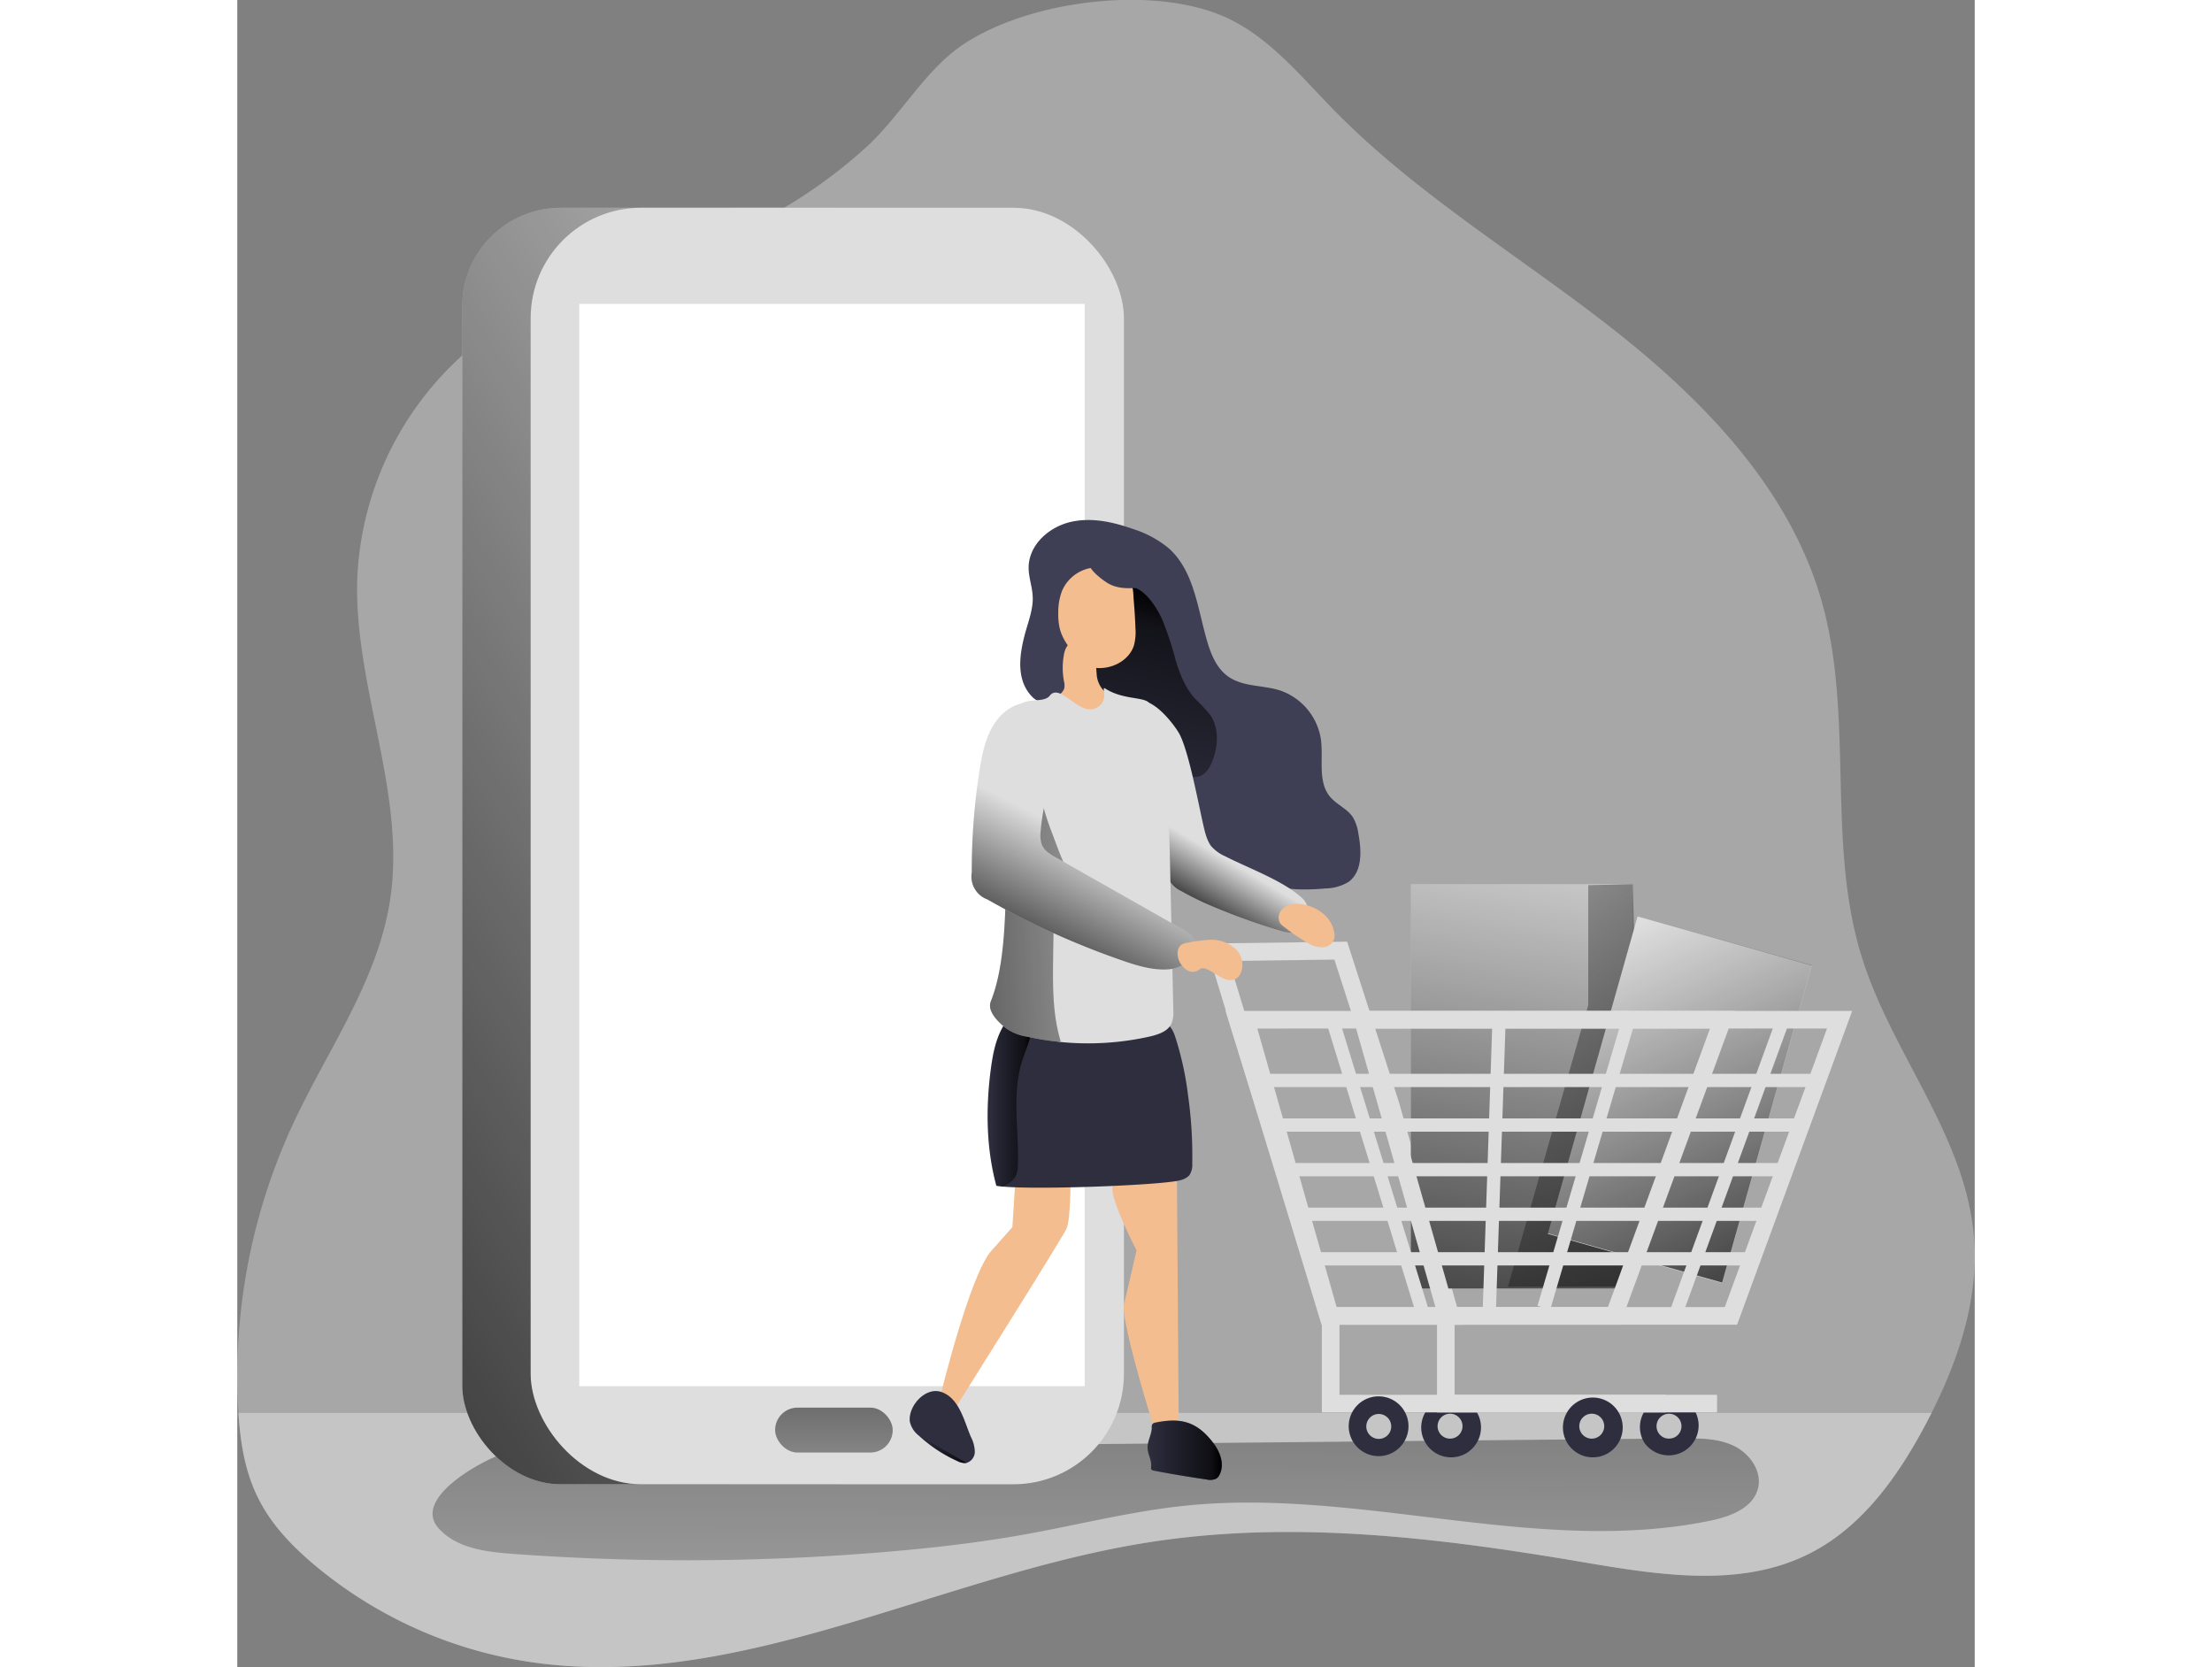 <svg id="Layer_1" data-name="Layer 1" xmlns="http://www.w3.org/2000/svg" xmlns:xlink="http://www.w3.org/1999/xlink" viewBox="0 0 417.98 401.07" width="406" height="306" class="illustration styles_illustrationTablet__1DWOa"><rect x="0" y="0" width="417.98" height="401.07" fill="#808080" stroke="none"/><defs><linearGradient id="linear-gradient" x1="214.4" y1="209.18" x2="213.45" y2="449.5" gradientUnits="userSpaceOnUse"><stop offset="0.01"></stop><stop offset="0.13" stop-opacity="0.69"></stop><stop offset="1" stop-opacity="0"></stop></linearGradient><linearGradient id="linear-gradient-2" x1="-29.06" y1="290.81" x2="271.34" y2="103.42" xlink:href="#linear-gradient"></linearGradient><linearGradient id="linear-gradient-3" x1="233.04" y1="143.05" x2="215.88" y2="222.92" xlink:href="#linear-gradient"></linearGradient><linearGradient id="linear-gradient-4" x1="296.3" y1="334.3" x2="321.09" y2="192.2" xlink:href="#linear-gradient"></linearGradient><linearGradient id="linear-gradient-5" x1="418.02" y1="275.44" x2="253.04" y2="251.13" xlink:href="#linear-gradient"></linearGradient><linearGradient id="linear-gradient-6" x1="378.23" y1="317.23" x2="336.27" y2="227.27" gradientTransform="translate(-58.97 106.39) rotate(-15.78)" xlink:href="#linear-gradient"></linearGradient><linearGradient id="linear-gradient-7" x1="7184.73" y1="216.54" x2="7177.58" y2="204.38" gradientTransform="matrix(-1, 0, 0, 1, 7416.35, 0)" xlink:href="#linear-gradient"></linearGradient><linearGradient id="linear-gradient-8" x1="7218.32" y1="266.34" x2="7228.56" y2="266.34" gradientTransform="matrix(-1, 0, 0, 1, 7416.35, 0)" xlink:href="#linear-gradient"></linearGradient><linearGradient id="linear-gradient-9" x1="7260.58" y1="217.9" x2="7164.48" y2="212.48" gradientTransform="matrix(-1, 0, 0, 1, 7416.35, 0)" xlink:href="#linear-gradient"></linearGradient><linearGradient id="linear-gradient-10" x1="7172.3" y1="350.3" x2="7190.19" y2="350.3" gradientTransform="matrix(-1, 0, 0, 1, 7416.35, 0)" xlink:href="#linear-gradient"></linearGradient><linearGradient id="linear-gradient-11" x1="7233.66" y1="350.09" x2="7245.13" y2="350.09" gradientTransform="matrix(-1, 0, 0, 1, 7416.35, 0)" xlink:href="#linear-gradient"></linearGradient><linearGradient id="linear-gradient-12" x1="7218.48" y1="233.39" x2="7203.46" y2="204.31" gradientTransform="matrix(-1, 0, 0, 1, 7416.35, 0)" xlink:href="#linear-gradient"></linearGradient><linearGradient id="linear-gradient-13" x1="143.69" y1="307.19" x2="143.34" y2="393.52" xlink:href="#linear-gradient"></linearGradient></defs><title>Shopping online</title><path d="M414.85,341.33c-.5,1-1,1.94-1.5,2.9-6.65,12.51-15.34,24.69-28,31-16.7,8.38-36.6,5-55,1.89-34.28-5.81-69.37-10.06-103.72-4.68-51.35,8-100.86,37.43-152,28.3a104.77,104.77,0,0,1-48.82-22.86c-5.27-4.44-10.18-9.5-13.3-15.64C9.17,355.83,8,348.56,7.54,341.33c0-.57-.08-1.15-.1-1.71a144.3,144.3,0,0,1,13.18-67.69C28.9,254.09,41,237.5,44,218.07c4-25.71-8.67-51.32-7.88-77.32A76.7,76.7,0,0,1,73.48,78C89,69,107.27,65.77,123.9,58.87A120.33,120.33,0,0,0,158.38,37c8.19-7.36,14.11-18.42,23.13-24.61,16.27-11.14,47.8-15,65.2-6,9.65,5,16.72,13.7,24.32,21.47,19.77,20.18,44.33,34.89,66.6,52.28s43.13,38.85,50.81,66c7.83,27.66,1.08,58,9.6,85.42,7.2,23.23,25,43.1,27,67.34C426.28,313.65,421.49,328.14,414.85,341.33Z" transform="translate(-7.26 -1.43)" fill="#DEDEDE" opacity="0.41"></path><path d="M414.85,341.33c-.5,1-1,1.94-1.5,2.9-6.65,12.51-15.34,24.69-28,31-16.7,8.38-36.6,5-55,1.89-34.28-5.81-69.37-10.06-103.72-4.68-51.35,8-100.86,37.43-152,28.3a104.77,104.77,0,0,1-48.82-22.86c-5.27-4.44-10.18-9.5-13.3-15.64C9.17,355.83,8,348.56,7.54,341.33Z" transform="translate(-7.26 -1.43)" fill="#DEDEDE" opacity="0.55"></path><path d="M55.67,369.05c4.27,4.81,11.34,5.71,17.76,6.18a571,571,0,0,0,90-.48c11-.93,22.05-2.19,32.95-4.13,13.23-2.36,26.3-5.74,39.67-7.05,41.85-4.1,84.45,12.18,125.63,3.67,4.75-1,10.2-3,11.41-7.72,1.07-4.11-1.94-8.4-5.77-10.25s-8.25-1.84-12.5-1.8c-87.63.76-175.26,1.86-262.89,2.28-7,0-14.55-.87-21.25,1.57C65.1,353.36,49.48,362.09,55.67,369.05Z" transform="translate(-7.26 -1.43)" fill="url(#linear-gradient)"></path><rect x="54.13" y="49.98" width="113.48" height="307.08" rx="23.69" fill="#DEDEDE"></rect><rect x="54.13" y="49.98" width="113.48" height="307.08" rx="23.69" fill="url(#linear-gradient-2)"></rect><rect x="70.58" y="49.98" width="142.72" height="307.08" rx="26.57" fill="#DEDEDE"></rect><rect x="82.27" y="73.11" width="121.59" height="260.35" fill="#fff"></rect><path d="M233.32,285.5l.42,58.23-6.14.58s-7.95-25.43-7-29.25,3-12.87,3-12.87-6-11.44-5.8-15a12,12,0,0,1,2.39-6.2Z" transform="translate(-7.26 -1.43)" fill="#f3bd8f"></path><path d="M207.73,285.5s0,9.22-.95,11.44-26.39,42.6-26.39,42.6l-3.74-3.26s6.92-28.21,12-33.93l5.08-5.72.78-12.25Z" transform="translate(-7.26 -1.43)" fill="#f3bd8f"></path><path d="M198.58,144.39c-.24-2.7-1.33-5.14-.8-8,.9-4.89,5.5-8.49,10.37-9.49s9.94.14,14.63,1.8a25.39,25.39,0,0,1,8.6,4.66c6.19,5.56,6.92,14.78,9.33,22.75.94,3.09,2.32,6.26,5,8.11,3.51,2.46,8.24,2,12.32,3.28a14.77,14.77,0,0,1,9.91,11.73c.67,4.73-.85,10.22,2.22,13.88,1.6,1.91,4.19,2.88,5.53,5a10.6,10.6,0,0,1,1.27,3.85c.77,4.1,1,9.13-2.33,11.6a11,11,0,0,1-5.58,1.6c-4.77.42-9.69.43-14.21-1.12-4.06-1.4-7.59-4-11.05-6.52-7.1-5.23-14.23-10.48-20.64-16.54-4-3.77-7.74-7.67-12-11.14-2.85-2.32-5-6.29-7.83-8.28-1.46-1-3.24-1-4.68-2.36a9.62,9.62,0,0,1-2.45-4c-1.07-3.47-.46-7.21.42-10.72.75-3,2.22-6.51,2-9.64Z" transform="translate(-7.26 -1.43)" fill="#3e3e54"></path><path d="M229.67,150.23a75.57,75.57,0,0,1,3.33,10c1,3.37,2.36,6.74,4.73,9.35a41.72,41.72,0,0,1,3.58,3.83c2.17,3.15,1.92,7.45.58,11-.66,1.75-1.82,3.61-3.67,3.9s-3.38-1-4.71-2.24l-14.27-13a25,25,0,0,1-5.14-5.74c-1.85-3.21-2.17-7.11-1.76-10.8a19.62,19.62,0,0,1,3-9c1.38-2,4.87-5.59,7.62-4.8C226,143.68,228.45,147.64,229.67,150.23Z" transform="translate(-7.26 -1.43)" fill="url(#linear-gradient-3)"></path><path d="M240.16,228.41l34.1-.45,12.51,38.77,15.15,53.39H268.11ZM282.72,268l-11.53-35.73-25.33.34,25.38,83.32h25.07Z" transform="translate(-7.26 -1.43)" fill="#DEDEDE"></path><rect x="282.32" y="212.7" width="53.4" height="97.27" fill="#DEDEDE"></rect><rect x="282.32" y="212.7" width="53.4" height="97.27" fill="url(#linear-gradient-4)"></rect><polygon points="325 212.94 325 241.79 305.69 309.5 331.91 309.5 337.64 288.99 335.73 212.7 325 212.94" fill="url(#linear-gradient-5)"></polygon><rect x="332.5" y="226.34" width="43.56" height="79.35" transform="translate(78.45 -87.77) rotate(15.78)" fill="#DEDEDE"></rect><rect x="332.5" y="226.22" width="43.56" height="79.35" transform="translate(78.42 -87.77) rotate(15.78)" fill="url(#linear-gradient-6)"></rect><path d="M293.12,348.54a7.19,7.19,0,0,1,11.93-8h0a7.19,7.19,0,1,1-11.93,8Zm8.42-5.65a3,3,0,1,0-.81,4.09,3,3,0,0,0,.81-4.09Z" transform="translate(-7.26 -1.43)" fill="#2e2e3f"></path><path d="M345.79,348.54a7.19,7.19,0,0,1,11.94-8h0a7.19,7.19,0,0,1-11.94,8Zm8.42-5.65a3,3,0,1,0-.8,4.09,3,3,0,0,0,.8-4.09Z" transform="translate(-7.26 -1.43)" fill="#2e2e3f"></path><path d="M240.33,202.47a9.59,9.59,0,0,0,1.1,2.36,9.33,9.33,0,0,0,3.52,2.6c5.36,2.76,13.57,5.72,18.09,9.7a5,5,0,0,1,1.35,1.61c.65,1.41,0,3-.6,4.47a4.81,4.81,0,0,1-1.39,2.08c-1.16.84-2.77.48-4.14.07a154,154,0,0,1-15.61-5.56,68,68,0,0,1-8.28-4,6.24,6.24,0,0,1-3.71-5.13,126.07,126.07,0,0,1-1.94-15.52l-1-12.25c-.19-2.36-7.36-10.59-5.2-12.22,4.22-3.17,10.38,5.46,11.35,7.23C236.58,182.89,239.27,199.45,240.33,202.47Z" transform="translate(-7.26 -1.43)" fill="#DEDEDE"></path><path d="M240.33,202.47a9.59,9.59,0,0,0,1.1,2.36,9.33,9.33,0,0,0,3.52,2.6c5.36,2.76,13.57,5.72,18.09,9.7a5,5,0,0,1,1.35,1.61c.65,1.41,0,3-.6,4.47a4.81,4.81,0,0,1-1.39,2.08c-1.16.84-2.77.48-4.14.07a154,154,0,0,1-15.61-5.56,68,68,0,0,1-8.28-4,6.24,6.24,0,0,1-3.71-5.13,126.07,126.07,0,0,1-1.94-15.52l-1-12.25c-.19-2.36-7.36-10.59-5.2-12.22,4.22-3.17,10.38,5.46,11.35,7.23C236.58,182.89,239.27,199.45,240.33,202.47Z" transform="translate(-7.26 -1.43)" fill="url(#linear-gradient-7)"></path><path d="M237,281.34a4.55,4.55,0,0,1-.7,2.82,4.25,4.25,0,0,1-2.08,1.16c-4,1.26-38,2.54-44.35,1.36-2.47-9.12-2.56-18.76-1.32-28.13.49-3.65,1.21-7.37,3.14-10.5a6.2,6.2,0,0,1,2-2.13,7.7,7.7,0,0,1,3.93-.73c9.8-.1,19.77-.33,29.51,1.06,3,.43,4.63,1.38,5.69,4.35A75.52,75.52,0,0,1,236,265,103.33,103.33,0,0,1,237,281.34Z" transform="translate(-7.26 -1.43)" fill="#2e2e3f"></path><path d="M189.89,286.68l1.52.26a12.25,12.25,0,0,0,1.06-.62,5.7,5.7,0,0,0,2.05-1.94,6,6,0,0,0,.52-2.63c.28-7.55-1.16-15.22.38-22.62.55-2.66,1.65-5.06,2.43-7.62.72-2.34-.88-3.74-2.77-5.11a6.41,6.41,0,0,0-1.06-.65l-.34.17a6,6,0,0,0-2,2.13c-1.94,3.13-2.66,6.85-3.15,10.5C187.33,267.91,187.41,277.56,189.89,286.68Z" transform="translate(-7.26 -1.43)" fill="url(#linear-gradient-8)"></path><path d="M214,163.46a6.26,6.26,0,0,0,1.7,4.1c1.56,1.4,3.93,1.32,5.87,2.1a1.72,1.72,0,0,1,.66.41,1.5,1.5,0,0,1,.3.59,5.06,5.06,0,0,1-.23,3.07,10.8,10.8,0,0,1-6.69,6.18,20.29,20.29,0,0,1-9.3.65,6.9,6.9,0,0,1-3-.89,7.18,7.18,0,0,1-2.22-2.79,8.88,8.88,0,0,1-1.19-3.28,3.41,3.41,0,0,1,1.23-3.12,6.09,6.09,0,0,1,1.37-.63,12.86,12.86,0,0,0,2.16-1.09,3.26,3.26,0,0,0,1.54-1.68,4.23,4.23,0,0,0-.08-1.87,17.17,17.17,0,0,1,0-6.23,5.69,5.69,0,0,1,.56-1.75,3.52,3.52,0,0,1,5.5-.86C214.15,158.19,213.73,161.07,214,163.46Z" transform="translate(-7.26 -1.43)" fill="#f3bd8f"></path><path d="M223.33,152.48a12.5,12.5,0,0,1-.35,4.18c-1,3.24-4.43,5.33-7.82,5.47a6.27,6.27,0,0,1-3.23-.61,8.34,8.34,0,0,1-1.58-1.2c-2.37-2.17-4.55-4.76-5.27-7.89a15.11,15.11,0,0,1-.31-3.62,14.26,14.26,0,0,1,.9-5.23A9.34,9.34,0,0,1,213,138c3.29-.42,6.36,1.24,8.76,3.3,1.2,1,1,3.07,1.17,4.61C223.11,148.1,223.26,150.29,223.33,152.48Z" transform="translate(-7.26 -1.43)" fill="#f3bd8f"></path><path d="M192.22,248.82a12.27,12.27,0,0,0,5.08,2,67.74,67.74,0,0,0,29.53-.05c2-.47,4.29-1.21,5.17-3.11a7.21,7.21,0,0,0,.44-3.27q-.34-15.69-.7-31.4c-.26-11.9-.52-23.84-2.27-35.61a20,20,0,0,0-2.84-6.82c-1.14-1.55-6.28-.72-10.57-3.5-1.18-.76,1.38,3.18-2.47,4.81s-8.44-6.25-10.88-3.07c-1.37,1.78-5.7.46-7.07,2.23-1.1,1.42-1.78,4.43-2.21,8.05-.92,7.7-.69,18.15-.89,21.95-.72,13.3.4,30.27-4,41.26C187.6,244.67,190.23,247.25,192.22,248.82Z" transform="translate(-7.26 -1.43)" fill="#DEDEDE"></path><path d="M192.22,248.82a12.27,12.27,0,0,0,5.08,2,68,68,0,0,0,7.36,1.21l.7-.09c-1.81-5.9-1.9-12.16-1.85-18.33q.06-5.1.17-10.22c0-2.15.12-4.41,1.23-6.25s3.63-3,5.48-1.89c-3.18-1.92-5.78-10-7.08-13.33A66.89,66.89,0,0,1,199.4,187c-.5-3.5-.31-9.67-5.68-8l-.29.1c-.92,7.7-.69,18.15-.89,21.95-.72,13.3.4,30.27-4,41.26C187.6,244.67,190.23,247.25,192.22,248.82Z" transform="translate(-7.26 -1.43)" fill="url(#linear-gradient-9)"></path><path d="M228.2,343.64a1.23,1.23,0,0,0-.8.4,1.43,1.43,0,0,0-.14.8c0,1.68-1.08,3.23-1,4.9,0,1.51,1,2.91.85,4.41,0,.3-.08.64.13.85a.94.94,0,0,0,.49.21q6.38,1.21,12.81,2.13a3.34,3.34,0,0,0,2.36-.26,2.44,2.44,0,0,0,.75-1c1.16-2.37.13-5.26-1.44-7.37C238.33,343.59,234.61,342.35,228.2,343.64Z" transform="translate(-7.26 -1.43)" fill="#2e2e3f"></path><path d="M169.05,343.38a5.87,5.87,0,0,0,2.17,3.41,34.59,34.59,0,0,0,9.22,6.09,3.92,3.92,0,0,0,2.25.48,2.82,2.82,0,0,0,2-2.74,8.18,8.18,0,0,0-.94-3.52c-1.63-3.78-2.77-9.33-7.13-10.82C172.84,335,168.64,339.62,169.05,343.38Z" transform="translate(-7.26 -1.43)" fill="#2e2e3f"></path><path d="M228.12,343.64a1.23,1.23,0,0,0-.8.4,1.43,1.43,0,0,0-.14.8c0,1.68-1.08,3.23-1,4.9.05,1.51,1,2.91.85,4.41,0,.3-.08.64.13.85a.94.94,0,0,0,.49.21q6.38,1.21,12.81,2.13a3.34,3.34,0,0,0,2.36-.26,2.44,2.44,0,0,0,.75-1c1.16-2.37.13-5.26-1.44-7.37C238.25,343.59,234.53,342.35,228.12,343.64Z" transform="translate(-7.26 -1.43)" fill="url(#linear-gradient-10)"></path><path d="M171.22,346.79a34.59,34.59,0,0,0,9.22,6.09,3.92,3.92,0,0,0,2.25.48" transform="translate(-7.26 -1.43)" fill="url(#linear-gradient-11)"></path><path d="M200.52,201.56a6.69,6.69,0,0,0,.33,3.15c.61,1.4,2,2.24,3.36,3l30,17c1.41.8,2.91,1.7,3.51,3.21,1.32,3.35-2.82,6.42-6.41,6.69-3.77.28-7.49-.86-11.06-2.09a193.36,193.36,0,0,1-32.56-14.73,5.85,5.85,0,0,1-3.73-6.5,155.53,155.53,0,0,1,1.9-24.76c.71-4.48,1.72-9.15,4.72-12.56,4.46-5.06,12.63-5.22,13.33,2.22C204.75,184.57,201.09,193.21,200.52,201.56Z" transform="translate(-7.26 -1.43)" fill="#DEDEDE"></path><path d="M200.52,201.56a6.69,6.69,0,0,0,.33,3.15c.61,1.4,2,2.24,3.36,3l30,17c1.41.8,2.91,1.7,3.51,3.21,1.32,3.35-2.82,6.42-6.41,6.69-3.77.28-7.49-.86-11.06-2.09a193.36,193.36,0,0,1-32.56-14.73,5.85,5.85,0,0,1-3.73-6.5,155.53,155.53,0,0,1,1.9-24.76c.71-4.48,1.72-9.15,4.72-12.56,4.46-5.06,12.63-5.22,13.33,2.22C204.75,184.57,201.09,193.21,200.52,201.56Z" transform="translate(-7.26 -1.43)" fill="url(#linear-gradient-12)"></path><path d="M241.65,227.49a8.58,8.58,0,0,1,5.84,2.29,5.21,5.21,0,0,1,1.1,5.91,2.87,2.87,0,0,1-1.57,1.42,3.09,3.09,0,0,1-1.83-.06c-1.72-.51-3.09-1.83-4.75-2.5a1.9,1.9,0,0,0-1.3-.15,5,5,0,0,0-.79.5,2.5,2.5,0,0,1-2.29.08,4.24,4.24,0,0,1-1.74-1.57,4.49,4.49,0,0,1-.83-2.93c.17-1.61,1.1-2.12,2.49-2.29A37.07,37.07,0,0,1,241.65,227.49Z" transform="translate(-7.26 -1.43)" fill="#f3bd8f"></path><path d="M269.55,222.27a7.81,7.81,0,0,1,1.6,3.42,3.46,3.46,0,0,1-.06,1.78,3.07,3.07,0,0,1-2.91,1.84,7.2,7.2,0,0,1-3.46-1.07,46.08,46.08,0,0,1-5.53-3.77,4.79,4.79,0,0,1-1-.89,2.74,2.74,0,0,1,.44-3.39C261.53,217.29,267.4,219.6,269.55,222.27Z" transform="translate(-7.26 -1.43)" fill="#f3bd8f"></path><path d="M275.22,244.63H395.76L368.07,320.1H296.7Zm114.48,4.23H280.82l19.07,67h65.22Z" transform="translate(-7.26 -1.43)" fill="#DEDEDE"></path><path d="M245,244.63H367.6L339.9,320.1H268.53Zm116.55,4.23H252.66l19.07,67H337Z" transform="translate(-7.26 -1.43)" fill="#DEDEDE"></path><polygon points="260.92 339.77 343.67 339.77 343.67 335.54 265.16 335.54 265.16 316.55 260.92 316.55 260.92 339.77" fill="#DEDEDE"></polygon><polygon points="288.62 339.77 355.99 339.77 355.99 335.54 292.85 335.54 292.85 316.55 288.62 316.55 288.62 339.77" fill="#DEDEDE"></polygon><path d="M274.64,344.53a7.19,7.19,0,1,1,7.18,7.19A7.2,7.2,0,0,1,274.64,344.53Zm4.23,0a3,3,0,1,0,2.95-2.95A3,3,0,0,0,278.87,344.53Z" transform="translate(-7.26 -1.43)" fill="#2e2e3f"></path><path d="M327.21,348.54a7.19,7.19,0,0,1,11.93-8h0a7.19,7.19,0,1,1-11.93,8Zm8.42-5.65a3,3,0,1,0-.81,4.09,3,3,0,0,0,.81-4.09Z" transform="translate(-7.26 -1.43)" fill="#2e2e3f"></path><rect x="245.2" y="258.32" width="133.83" height="3.19" fill="#DEDEDE"></rect><rect x="248.69" y="269.05" width="127.47" height="3.19" fill="#DEDEDE"></rect><rect x="252.19" y="279.78" width="119.84" height="3.19" fill="#DEDEDE"></rect><rect x="255.69" y="290.51" width="112.21" height="3.19" fill="#DEDEDE"></rect><rect x="259.18" y="301.23" width="104.58" height="3.19" fill="#DEDEDE"></rect><rect x="328.86" y="280.1" width="75.12" height="3.19" transform="translate(-31.07 527.93) rotate(-69.96)" fill="#DEDEDE"></rect><rect x="295.56" y="279.62" width="72.57" height="3.19" transform="translate(-38.93 518.66) rotate(-73.59)" fill="#DEDEDE"></rect><rect x="274.13" y="279.38" width="71.09" height="3.19" transform="translate(11.21 579.62) rotate(-88.08)" fill="#DEDEDE"></rect><rect x="280.19" y="246.22" width="3.19" height="72.85" transform="translate(-77.98 94.04) rotate(-17.12)" fill="#DEDEDE"></rect><path d="M216.7,141.73c2.68,1.6,6,1.27,9.14.88a8.19,8.19,0,0,0-2.65-4.8,11.1,11.1,0,0,0-3.44-2.26c-1.75-.71-6.4-1.62-7.55.57C211.26,137.91,215.35,140.93,216.7,141.73Z" transform="translate(-7.26 -1.43)" fill="#3e3e54"></path><rect x="129.39" y="338.62" width="28.29" height="10.81" rx="5.4" fill="url(#linear-gradient-13)"></rect></svg>